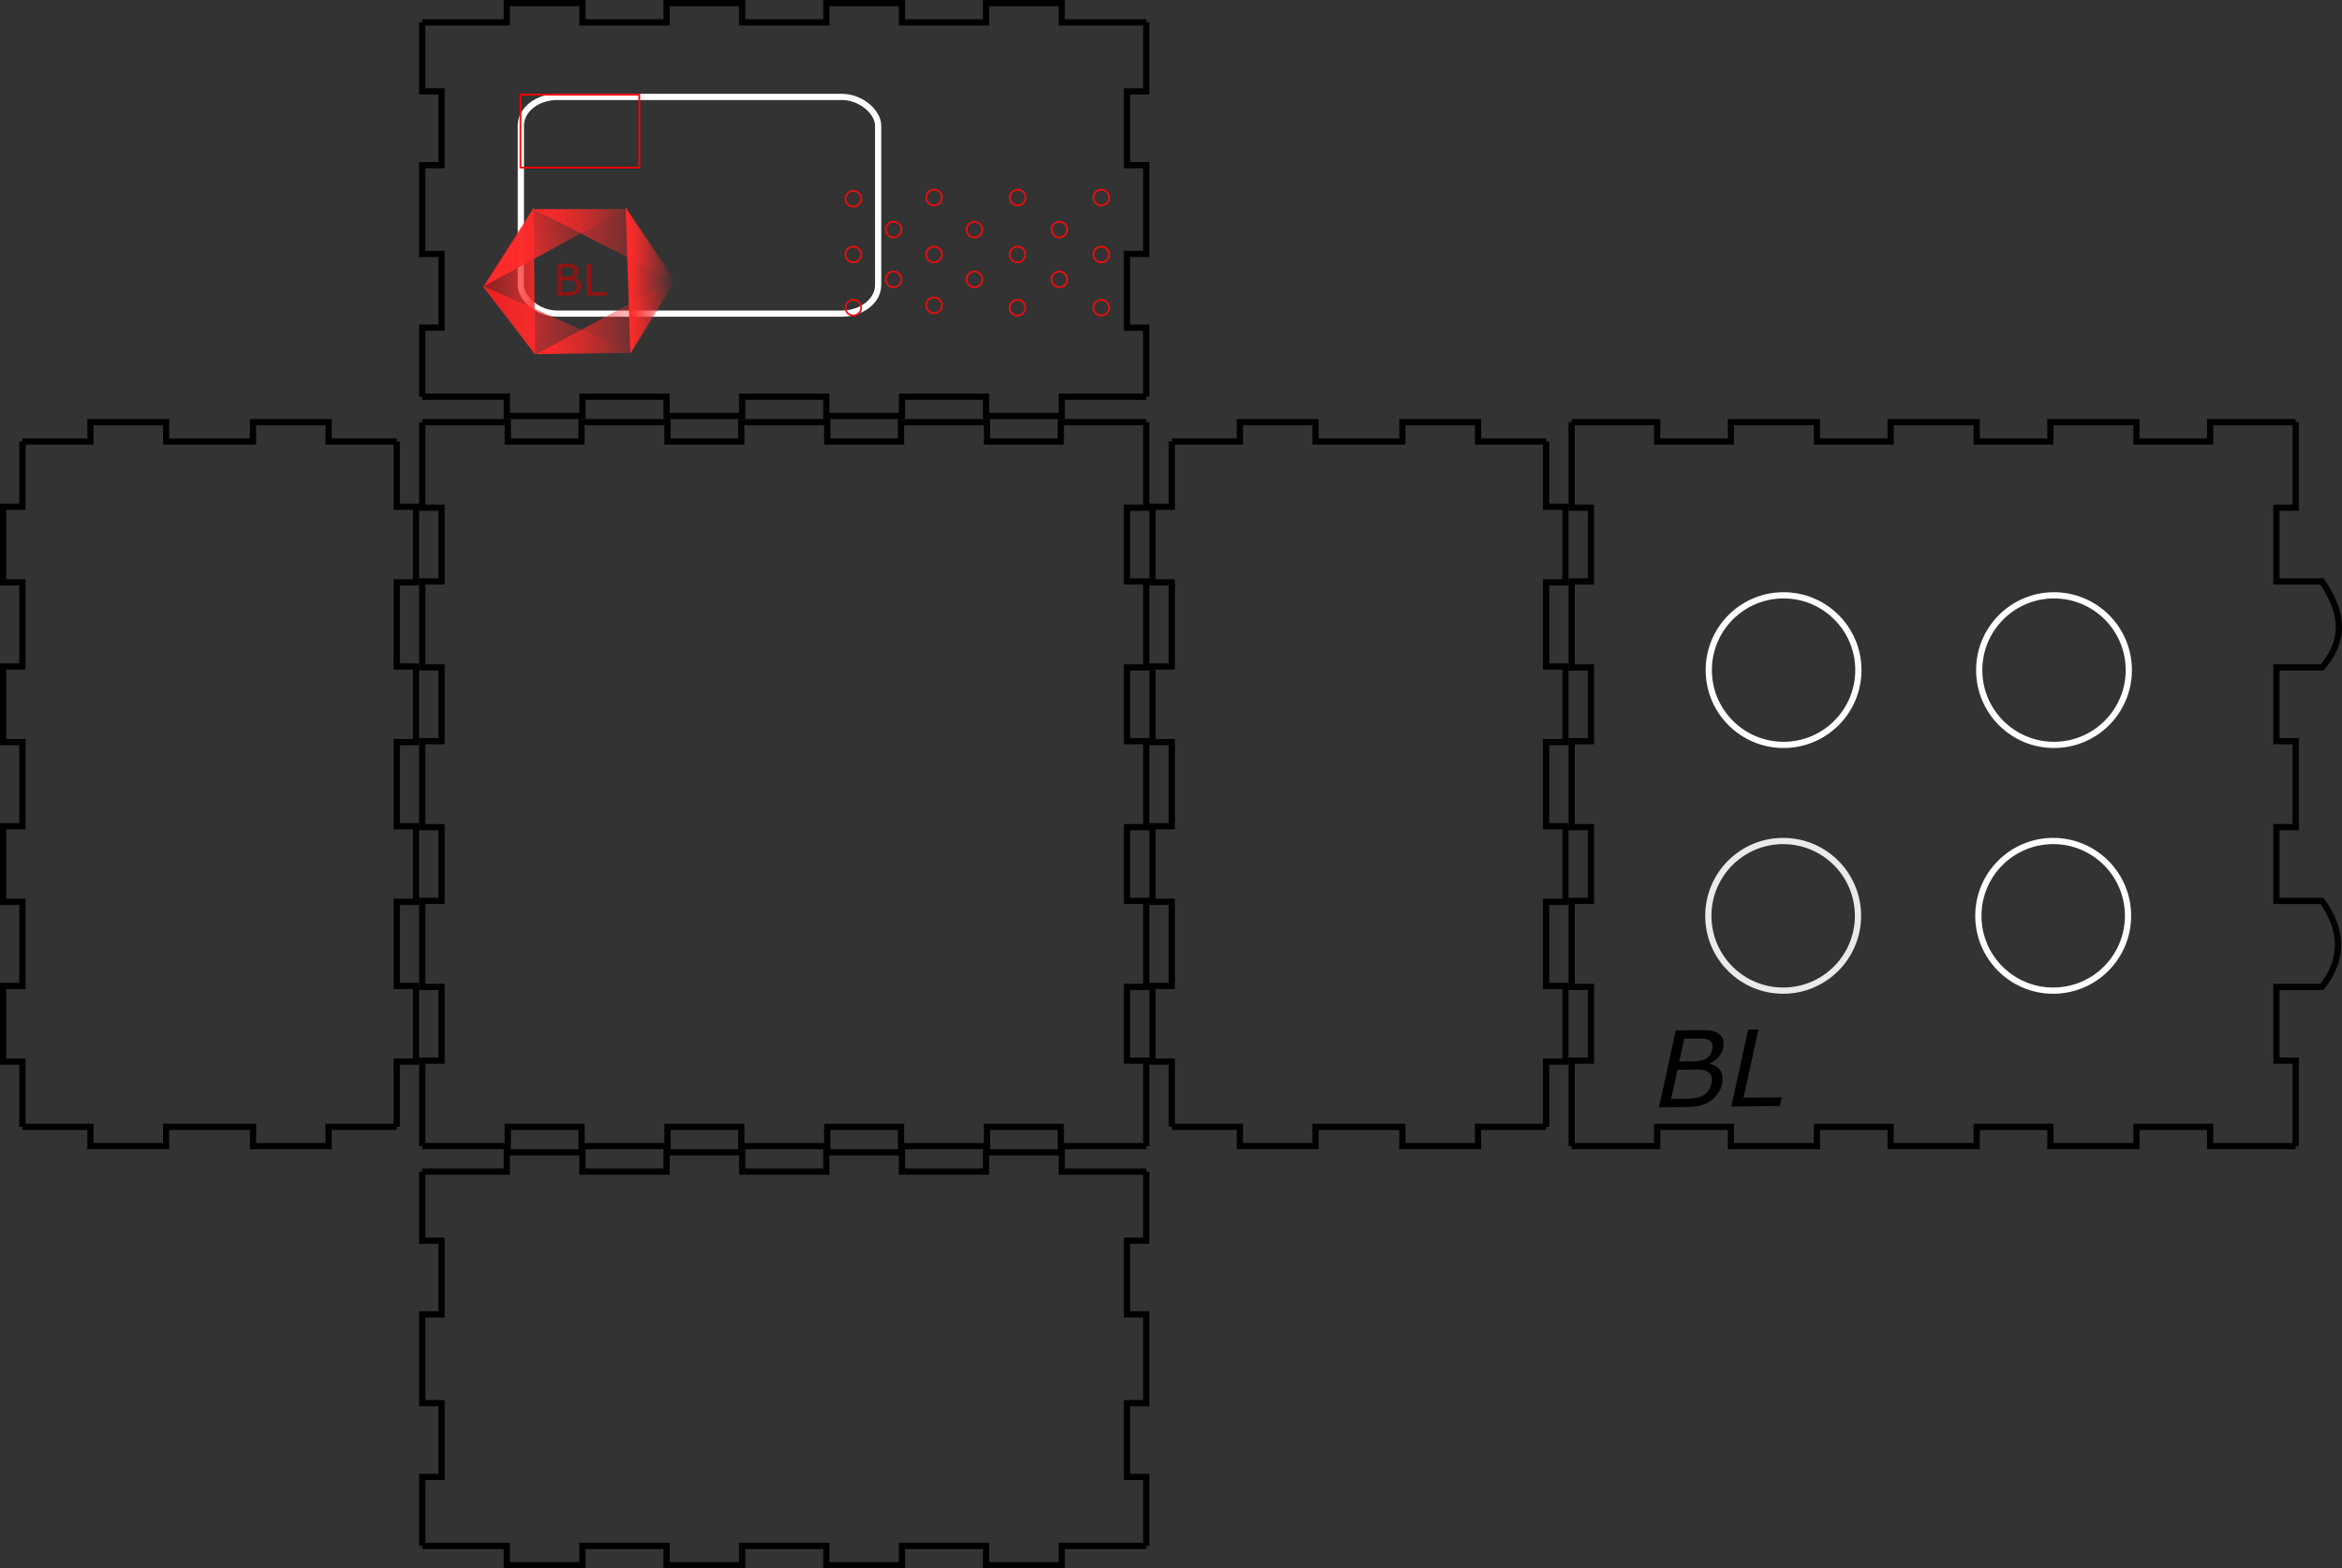 <?xml version="1.0" encoding="UTF-8" standalone="no"?>
<!-- Created with Inkscape (http://www.inkscape.org/) -->

<svg
   width="376.342mm"
   height="252.05mm"
   viewBox="0 0 376.342 252.05"
   version="1.1"
   id="svg5"
   xml:space="preserve"
   inkscape:version="1.2.2 (732a01da63, 2022-12-09)"
   sodipodi:docname="Bjarki.svg"
   xmlns:inkscape="http://www.inkscape.org/namespaces/inkscape"
   xmlns:sodipodi="http://sodipodi.sourceforge.net/DTD/sodipodi-0.dtd"
   xmlns:xlink="http://www.w3.org/1999/xlink"
   xmlns="http://www.w3.org/2000/svg"
   xmlns:svg="http://www.w3.org/2000/svg"><rect x="0" y="0" width="376.342" height="252.05" fill="#333333" stroke="none"/><sodipodi:namedview
     id="namedview7"
     pagecolor="#ffffff"
     bordercolor="#000000"
     borderopacity="0.25"
     inkscape:showpageshadow="2"
     inkscape:pageopacity="0.0"
     inkscape:pagecheckerboard="0"
     inkscape:deskcolor="#d1d1d1"
     inkscape:document-units="mm"
     showgrid="false"
     inkscape:zoom="0.69130191"
     inkscape:cx="611.88895"
     inkscape:cy="377.5485"
     inkscape:window-width="1920"
     inkscape:window-height="974"
     inkscape:window-x="-11"
     inkscape:window-y="-11"
     inkscape:window-maximized="1"
     inkscape:current-layer="layer1" /><defs
     id="defs2"><rect
       x="968.126"
       y="623.735"
       width="315.874"
       height="203.509"
       id="rect5498" /><rect
       x="296.985"
       y="363.453"
       width="100.242"
       height="18.293"
       id="rect37393" /><rect
       x="284.257"
       y="603.162"
       width="224.86"
       height="30.406"
       id="rect37179" /><rect
       x="343.52"
       y="531.819"
       width="81.427"
       height="49.619"
       id="rect34858" /><rect
       x="340.975"
       y="539.453"
       width="119.596"
       height="49.619"
       id="rect34798" /><rect
       x="312.985"
       y="524.185"
       width="146.314"
       height="80.155"
       id="rect34792" /><inkscape:path-effect
       effect="powerstroke"
       id="path-effect479"
       is_visible="true"
       lpeversion="1"
       offset_points="0,0.217"
       not_jump="false"
       sort_points="true"
       interpolator_type="CubicBezierJohan"
       interpolator_beta="0.2"
       start_linecap_type="zerowidth"
       linejoin_type="extrp_arc"
       miter_limit="4"
       scale_width="1"
       end_linecap_type="zerowidth" /><inkscape:path-effect
       effect="spiro"
       id="path-effect477"
       is_visible="true"
       lpeversion="1" /><inkscape:path-effect
       effect="bspline"
       id="path-effect465"
       is_visible="true"
       lpeversion="1"
       weight="33.333"
       steps="2"
       helper_size="0"
       apply_no_weight="true"
       apply_with_weight="true"
       only_selected="false" /><inkscape:path-effect
       effect="fill_between_many"
       method="bsplinespiro"
       linkedpaths="#path475,0,1"
       id="path-effect481"
       is_visible="true"
       lpeversion="0"
       join="true"
       close="true"
       autoreverse="true" /><inkscape:path-effect
       effect="bspline"
       id="path-effect465-8"
       is_visible="true"
       lpeversion="1"
       weight="33.333"
       steps="2"
       helper_size="0"
       apply_no_weight="true"
       apply_with_weight="true"
       only_selected="false" /><rect
       x="343.52"
       y="531.819"
       width="81.427"
       height="49.619"
       id="rect34858-9" /><rect
       x="343.52"
       y="531.819"
       width="81.427"
       height="49.619"
       id="rect34858-0" /><inkscape:path-effect
       effect="bspline"
       id="path-effect465-8-6"
       is_visible="true"
       lpeversion="1"
       weight="33.333"
       steps="2"
       helper_size="0"
       apply_no_weight="true"
       apply_with_weight="true"
       only_selected="false" /><linearGradient
       inkscape:collect="always"
       xlink:href="#linearGradient33181"
       id="linearGradient33183"
       x1="70.805"
       y1="117.308"
       x2="168.403"
       y2="117.308"
       gradientUnits="userSpaceOnUse"
       gradientTransform="matrix(0.236,0,0,0.224,68.994,13.324)" /><linearGradient
       inkscape:collect="always"
       id="linearGradient33181"><stop
         style="stop-color:#ff2a2a;stop-opacity:1;"
         offset="0"
         id="stop33177" /><stop
         style="stop-color:#ff2a2a;stop-opacity:0;"
         offset="1"
         id="stop33179" /></linearGradient><linearGradient
       inkscape:collect="always"
       xlink:href="#linearGradient33181"
       id="linearGradient33175"
       x1="138.471"
       y1="143.67"
       x2="169.193"
       y2="143.333"
       gradientUnits="userSpaceOnUse"
       gradientTransform="matrix(0.236,0,0,0.226,68.994,13.032)" /><linearGradient
       inkscape:collect="always"
       xlink:href="#linearGradient33181"
       id="linearGradient33283"
       gradientUnits="userSpaceOnUse"
       x1="135.104"
       y1="143.333"
       x2="169.193"
       y2="143.333"
       gradientTransform="matrix(-0.265,0,0,0.23,123.053,12.871)" /><linearGradient
       inkscape:collect="always"
       xlink:href="#linearGradient33181"
       id="linearGradient33167"
       x1="74.633"
       y1="171.171"
       x2="168.516"
       y2="171.171"
       gradientUnits="userSpaceOnUse"
       gradientTransform="matrix(0.236,0,0,0.217,68.994,14.32)" /><linearGradient
       inkscape:collect="always"
       xlink:href="#linearGradient33181"
       id="linearGradient33207"
       x1="43.338"
       y1="171.682"
       x2="136.836"
       y2="172.692"
       gradientUnits="userSpaceOnUse"
       gradientTransform="matrix(0.236,0,0,0.226,68.789,13.032)" /><linearGradient
       inkscape:collect="always"
       xlink:href="#linearGradient33197"
       id="linearGradient33211"
       x1="14.764"
       y1="146.351"
       x2="73.886"
       y2="146.52"
       gradientUnits="userSpaceOnUse"
       gradientTransform="matrix(0.236,0,0,0.226,68.994,13.032)" /><linearGradient
       inkscape:collect="always"
       id="linearGradient33197"><stop
         style="stop-color:#ba0000;stop-opacity:1;"
         offset="0"
         id="stop33193" /><stop
         style="stop-color:#ff2a2a;stop-opacity:0;"
         offset="1"
         id="stop33195" /></linearGradient><linearGradient
       inkscape:collect="always"
       xlink:href="#linearGradient33181"
       id="linearGradient33191"
       x1="60.279"
       y1="130.693"
       x2="135.69"
       y2="118.456"
       gradientUnits="userSpaceOnUse"
       gradientTransform="matrix(0.236,0,0,0.224,68.994,13.324)" /><rect
       x="343.52"
       y="531.819"
       width="81.427"
       height="49.619"
       id="rect34858-6" /><inkscape:path-effect
       effect="bspline"
       id="path-effect465-8-3"
       is_visible="true"
       lpeversion="1"
       weight="33.333"
       steps="2"
       helper_size="0"
       apply_no_weight="true"
       apply_with_weight="true"
       only_selected="false" /></defs><g
     inkscape:label="Layer 1"
     inkscape:groupmode="layer"
     id="layer1"
     transform="translate(56.894,-48.501)"><g
       inkscape:label="Layer 1"
       id="layer1-5"
       transform="translate(-57.394,48.001)"><g
         id="panel9400"><path
           style="fill:none;stroke:#000000;stroke-width:1"
           d="m 68.35,188.8 h 13.595 v -3.1 h 12.15 v 3.1 h 13.52 v -3.1 h 12.15 v 3.1 h 13.52 v -3.1 h 12.15 v 3.1 h 13.52 v -3.1 h 12.15 v 3.1 H 184.7"
           id="path138" /><path
           style="fill:none;stroke:#000000;stroke-width:1"
           d="m 184.7,188.8 v 11.092 h -3.1 v 11.85 h 3.1 v 14.266 h -3.1 v 11.85 h 3.1 v 11.092"
           id="path140" /><path
           style="fill:none;stroke:#000000;stroke-width:1"
           d="m 184.7,248.95 h -13.595 v 3.1 h -12.15 v -3.1 h -13.52 v 3.1 h -12.15 v -3.1 h -13.52 v 3.1 h -12.15 v -3.1 h -13.52 v 3.1 h -12.15 v -3.1 H 68.35"
           id="path142" /><path
           style="fill:none;stroke:#000000;stroke-width:1"
           d="m 68.35,248.95 v -11.092 h 3.1 v -11.85 h -3.1 v -14.266 h 3.1 v -11.85 h -3.1 V 188.8"
           id="path144" /></g><g
         id="panel4575"><path
           style="fill:none;stroke:#000000;stroke-width:1"
           d="m 4.1,71.45 h 10.942 v -3.1 h 12.15 v 3.1 h 13.967 v -3.1 h 12.15 v 3.1 H 64.25"
           id="path147" /><path
           style="fill:none;stroke:#000000;stroke-width:1"
           d="m 64.25,71.45 v 10.495 h 3.1 v 12.15 h -3.1 v 13.52 h 3.1 v 12.15 h -3.1 v 13.52 h 3.1 v 12.15 h -3.1 v 13.52 h 3.1 v 12.15 h -3.1 V 181.6"
           id="path149" /><path
           style="fill:none;stroke:#000000;stroke-width:1"
           d="M 64.25,181.6 H 53.308 v 3.1 h -12.15 v -3.1 H 27.192 v 3.1 h -12.15 v -3.1 H 4.1"
           id="path151" /><path
           style="fill:none;stroke:#000000;stroke-width:1"
           d="M 4.1,181.6 V 171.105 H 1 v -12.15 h 3.1 v -13.52 H 1 v -12.15 h 3.1 v -13.52 H 1 v -12.15 H 4.1 V 94.095 H 1 V 81.945 H 4.1 V 71.45"
           id="path153" /></g><g
         id="panel442"><path
           style="fill:none;stroke:#000000;stroke-width:1"
           d="m 68.35,68.35 h 13.745 v 3.1 h 11.85 v -3.1 h 13.82 v 3.1 h 11.85 v -3.1 h 13.82 v 3.1 h 11.85 v -3.1 h 13.82 v 3.1 h 11.85 v -3.1 H 184.7"
           id="path156" /><path
           style="fill:none;stroke:#000000;stroke-width:1"
           d="m 184.7,68.35 v 13.745 h -3.1 v 11.85 h 3.1 v 13.82 h -3.1 v 11.85 h 3.1 v 13.82 h -3.1 v 11.85 h 3.1 v 13.82 h -3.1 v 11.85 h 3.1 V 184.7"
           id="path158" /><path
           style="fill:none;stroke:#000000;stroke-width:1"
           d="m 184.7,184.7 h -13.745 v -3.1 h -11.85 v 3.1 h -13.82 v -3.1 h -11.85 v 3.1 h -13.82 v -3.1 h -11.85 v 3.1 h -13.82 v -3.1 h -11.85 v 3.1 H 68.35"
           id="path160" /><path
           style="fill:none;stroke:#000000;stroke-width:1"
           d="m 68.35,184.7 v -13.745 h 3.1 v -11.85 h -3.1 v -13.82 h 3.1 v -11.85 h -3.1 v -13.82 h 3.1 v -11.85 h -3.1 v -13.82 h 3.1 v -11.85 h -3.1 V 68.35"
           id="path162" /></g><g
         id="panel5185"><path
           style="fill:none;stroke:#000000;stroke-width:1"
           d="m 188.8,71.45 h 10.942 v -3.1 h 12.15 v 3.1 h 13.966 v -3.1 h 12.15 v 3.1 h 10.942"
           id="path165" /><path
           style="fill:none;stroke:#000000;stroke-width:1"
           d="m 248.95,71.45 v 10.495 h 3.1 v 12.15 h -3.1 v 13.52 h 3.1 v 12.15 h -3.1 v 13.52 h 3.1 v 12.15 h -3.1 v 13.52 h 3.1 v 12.15 h -3.1 V 181.6"
           id="path167" /><path
           style="fill:none;stroke:#000000;stroke-width:1"
           d="m 248.95,181.6 h -10.942 v 3.1 h -12.15 v -3.1 h -13.966 v 3.1 h -12.15 v -3.1 H 188.8"
           id="path169" /><path
           style="fill:none;stroke:#000000;stroke-width:1"
           d="m 188.8,181.6 v -10.495 h -3.1 v -12.15 h 3.1 v -13.52 h -3.1 v -12.15 h 3.1 v -13.52 h -3.1 v -12.15 h 3.1 v -13.52 h -3.1 v -12.15 h 3.1 V 71.45"
           id="path171" /></g><g
         id="panel5641"><path
           style="fill:none;stroke:#000000;stroke-width:1"
           d="m 253.05,68.35 h 13.745 v 3.1 h 11.85 v -3.1 h 13.82 v 3.1 h 11.85 v -3.1 h 13.82 v 3.1 h 11.85 v -3.1 h 13.82 v 3.1 h 11.85 v -3.1 H 369.4"
           id="path174" /><path
           style="fill:none;stroke:#000000;stroke-width:1"
           d="m 369.4,68.35 v 13.745 h -3.1 v 11.85 h 7.333 c 2.988,4.457 4.186,9.004 0,13.82 H 366.3 v 11.85 h 3.1 v 13.82 h -3.1 v 11.85 h 7.333 c 3.689,5.174 3.165,9.728 0,13.82 H 366.3 v 11.85 h 3.1 V 184.7"
           id="path176"
           sodipodi:nodetypes="cccccccccccccccccc" /><path
           style="fill:none;stroke:#000000;stroke-width:1"
           d="m 369.4,184.7 h -13.745 v -3.1 h -11.85 v 3.1 h -13.82 v -3.1 h -11.85 v 3.1 h -13.82 v -3.1 h -11.85 v 3.1 h -13.82 v -3.1 h -11.85 v 3.1 H 253.05"
           id="path178" /><path
           style="fill:none;stroke:#000000;stroke-width:1"
           d="m 253.05,184.7 v -13.745 h 3.1 v -11.85 h -3.1 v -13.82 h 3.1 v -11.85 h -3.1 v -13.82 h 3.1 v -11.85 h -3.1 v -13.82 h 3.1 v -11.85 h -3.1 V 68.35"
           id="path180" /></g><g
         id="panel6891"><path
           style="fill:none;stroke:#000000;stroke-width:1"
           d="M 68.35,4.1 H 81.945 V 1 h 12.15 v 3.1 h 13.52 V 1 h 12.15 v 3.1 h 13.52 V 1 h 12.15 v 3.1 h 13.52 V 1 h 12.15 V 4.1 H 184.7"
           id="path183" /><path
           style="fill:none;stroke:#000000;stroke-width:1"
           d="m 184.7,4.1 v 11.092 h -3.1 v 11.85 h 3.1 v 14.267 h -3.1 v 11.85 h 3.1 V 64.25"
           id="path185" /><path
           style="fill:none;stroke:#000000;stroke-width:1"
           d="m 184.7,64.25 h -13.595 v 3.1 h -12.15 v -3.1 h -13.52 v 3.1 h -12.15 v -3.1 h -13.52 v 3.1 h -12.15 v -3.1 h -13.52 v 3.1 h -12.15 v -3.1 H 68.35"
           id="path187" /><path
           style="fill:none;stroke:#000000;stroke-width:1"
           d="M 68.35,64.25 V 53.158 h 3.1 v -11.85 h -3.1 V 27.042 h 3.1 v -11.85 h -3.1 V 4.1"
           id="path189" /></g><circle
         style="fill:none;stroke:#ffffff;stroke-width:1;stroke-dasharray:none"
         id="path476-6"
         cx="330.433"
         cy="147.685"
         r="12.025" /><circle
         style="opacity:0.99;fill:none;stroke:#ececec;stroke-width:1;stroke-dasharray:none"
         id="path476-6-3"
         cx="287.041"
         cy="147.685"
         r="12.025" /><circle
         style="fill:none;stroke:#ffffff;stroke-width:1;stroke-dasharray:none"
         id="path476-6-9"
         cx="287.107"
         cy="108.196"
         r="12.019" /><circle
         style="fill:none;stroke:#ffffff;stroke-width:1;stroke-dasharray:none"
         id="path476-6-0"
         cx="330.563"
         cy="108.196"
         r="12.019" /><rect
         style="opacity:0.99;fill:none;stroke:#ffffff;stroke-width:1;stroke-dasharray:none"
         id="rect2730"
         width="57.41"
         height="34.829"
         x="84.201"
         y="16.075"
         rx="5.868"
         ry="4.593" /><rect
         style="opacity:0.99;fill:none;stroke:#ff0000;stroke-width:0.277;stroke-dasharray:none"
         id="rect2734"
         width="19.097"
         height="11.723"
         x="84.138"
         y="15.713"
         rx="0" /><ellipse
         style="opacity:0.99;fill:none;stroke:#f30c0c;stroke-width:0.276;stroke-dasharray:none"
         id="path3256"
         cx="137.626"
         cy="41.4"
         rx="1.262"
         ry="1.262" /><ellipse
         style="opacity:0.99;fill:none;stroke:#f30c0c;stroke-width:0.276;stroke-dasharray:none"
         id="path3256-2"
         cx="144.111"
         cy="37.4"
         rx="1.262"
         ry="1.262" /><ellipse
         style="opacity:0.99;fill:none;stroke:#f30c0c;stroke-width:0.276;stroke-dasharray:none"
         id="path3256-22"
         cx="157.081"
         cy="37.4"
         rx="1.262"
         ry="1.262" /><ellipse
         style="opacity:0.99;fill:none;stroke:#f30c0c;stroke-width:0.276;stroke-dasharray:none"
         id="path3256-7"
         cx="164.001"
         cy="41.4"
         rx="1.262"
         ry="1.262" /><ellipse
         style="opacity:0.99;fill:none;stroke:#f30c0c;stroke-width:0.276;stroke-dasharray:none"
         id="path3256-78"
         cx="150.596"
         cy="41.4"
         rx="1.262"
         ry="1.262" /><ellipse
         style="opacity:0.99;fill:none;stroke:#f30c0c;stroke-width:0.276;stroke-dasharray:none"
         id="path3256-0"
         cx="144.111"
         cy="45.4"
         rx="1.262"
         ry="1.262" /><ellipse
         style="opacity:0.99;fill:none;stroke:#f30c0c;stroke-width:0.276;stroke-dasharray:none"
         id="path3256-3"
         cx="157.081"
         cy="45.4"
         rx="1.262"
         ry="1.262" /><ellipse
         style="opacity:0.99;fill:none;stroke:#f30c0c;stroke-width:0.276;stroke-dasharray:none"
         id="path3256-9"
         cx="170.737"
         cy="37.4"
         rx="1.262"
         ry="1.262" /><ellipse
         style="opacity:0.99;fill:none;stroke:#f30c0c;stroke-width:0.276;stroke-dasharray:none"
         id="path3256-70"
         cx="170.737"
         cy="45.4"
         rx="1.262"
         ry="1.262" /><ellipse
         style="opacity:0.99;fill:none;stroke:#f30c0c;stroke-width:0.276;stroke-dasharray:none"
         id="path3256-5"
         cx="177.473"
         cy="41.4"
         rx="1.262"
         ry="1.262" /><ellipse
         style="opacity:0.99;fill:none;stroke:#f30c0c;stroke-width:0.276;stroke-dasharray:none"
         id="path3256-29"
         cx="164.001"
         cy="49.947"
         rx="1.262"
         ry="1.262" /><ellipse
         style="opacity:0.99;fill:none;stroke:#f30c0c;stroke-width:0.276;stroke-dasharray:none"
         id="path3256-76"
         cx="150.596"
         cy="49.564"
         rx="1.262"
         ry="1.262" /><ellipse
         style="opacity:0.99;fill:none;stroke:#f30c0c;stroke-width:0.276;stroke-dasharray:none"
         id="path3256-21"
         cx="137.626"
         cy="49.947"
         rx="1.262"
         ry="1.262" /><ellipse
         style="opacity:0.99;fill:none;stroke:#f30c0c;stroke-width:0.276;stroke-dasharray:none"
         id="path3256-54"
         cx="137.626"
         cy="-32.437"
         rx="1.262"
         ry="1.262"
         transform="scale(1,-1)" /><ellipse
         style="opacity:0.99;fill:none;stroke:#f30c0c;stroke-width:0.276;stroke-dasharray:none"
         id="path3256-51"
         cx="150.596"
         cy="32.245"
         rx="1.262"
         ry="1.262" /><ellipse
         style="opacity:0.99;fill:none;stroke:#f30c0c;stroke-width:0.276;stroke-dasharray:none"
         id="path3256-08"
         cx="164.035"
         cy="32.245"
         rx="1.262"
         ry="1.262" /><ellipse
         style="opacity:0.99;fill:none;stroke:#f30c0c;stroke-width:0.276;stroke-dasharray:none"
         id="path3256-79"
         cx="177.473"
         cy="32.245"
         rx="1.262"
         ry="1.262" /><ellipse
         style="opacity:0.99;fill:none;stroke:#f30c0c;stroke-width:0.276;stroke-dasharray:none"
         id="path3256-20"
         cx="177.473"
         cy="49.947"
         rx="1.262"
         ry="1.262" /><g
         aria-label="BL"
         transform="matrix(0.265,-0.003,0.003,0.265,7.901,0.614)"
         id="text5496"
         style="font-style:italic;font-size:64px;-inkscape-font-specification:'sans-serif, Italic';white-space:pre;shape-inside:url(#rect5498);opacity:0.99;fill:none;stroke:#f30c0c;stroke-width:1.042"><path
           d="m 1001.906,678.375 q -3.031,2.031 -6.344,2.906 -3.312,0.844 -8.156,0.844 H 970.312 l 10.719,-46.531 h 13.375 q 5.094,0 7.562,0.344 2.5,0.344 4.562,1.594 1.719,1.062 2.562,2.719 0.875,1.625 0.875,3.625 0,4.031 -2.281,7.125 -2.281,3.094 -6.312,4.781 v 0.25 q 3.75,0.844 5.719,3.156 2,2.312 2,5.938 0,3.969 -2,7.531 -1.969,3.531 -5.188,5.719 z m 1.344,-32.781 q 0,-1.312 -0.438,-2.156 -0.438,-0.875 -1.25,-1.438 -1.312,-0.875 -3.281,-1.094 -1.969,-0.25 -5.094,-0.25 h -7.062 l -3.188,13.812 h 8.125 q 2.688,0 4.688,-0.375 2,-0.406 3.5,-1.25 1.938,-1.125 2.969,-3.188 1.031,-2.094 1.031,-4.062 z m -0.688,19.969 q 0,-1.75 -0.594,-2.812 -0.594,-1.094 -2.125,-2.031 -1.25,-0.781 -3.219,-1.031 -1.938,-0.25 -5.406,-0.25 h -9.406 l -4.094,17.625 H 986.25 q 4.156,0 6.75,-0.438 2.625,-0.469 4.531,-1.625 2.469,-1.469 3.75,-4 1.281,-2.562 1.281,-5.438 z"
           style="fill:#000000;stroke:none"
           id="path6803" /><path
           d="m 1043.656,682.125 h -29.469 l 10.75,-46.531 h 6.25 l -9.531,41.25 h 23.219 z"
           style="fill:#000000;stroke:none"
           id="path6805" /></g><path
         style="fill:#00cf46;fill-opacity:1;stroke-width:0.061"
         d="M 107.608,42.521 87.442,53.943"
         id="path457" /><path
         style="fill:url(#linearGradient33183);fill-opacity:1;stroke-width:0.065"
         d="m 86.244,34.128 c 23.343,11.898 22.54,11.743 22.54,11.743 l -7.718,-11.784 z"
         id="path29149"
         sodipodi:nodetypes="cccc" /><path
         style="fill:url(#linearGradient33175);fill-opacity:1;stroke-width:0.061"
         d="m 101.042,33.881 0.749,23.445 7.249,-11.675 z"
         id="path29270"
         sodipodi:nodetypes="cccc" /><path
         style="fill:url(#linearGradient33283);fill-opacity:1;stroke-width:0.065"
         d="m 86.251,33.883 0.227,23.562 -8.185,-11.016 z"
         id="path29270-6"
         sodipodi:nodetypes="cccc" /><path
         style="fill:url(#linearGradient33167);fill-opacity:1;stroke-width:0.06"
         d="m 108.811,45.492 -22.182,11.916 15.122,-0.185 z"
         id="path29272"
         sodipodi:nodetypes="cccc" /><path
         style="fill:url(#linearGradient33207);fill-opacity:1;stroke-width:0.061"
         d="m 101.888,57.017 -23.845,-10.585 8.372,10.951 z"
         id="path29274"
         sodipodi:nodetypes="cccc" /><path
         style="fill:url(#linearGradient33211);fill-opacity:1;stroke-width:0.062"
         d="m 86.397,57.425 -8.147,-10.992 7.752,-12.342 z"
         id="path29276"
         sodipodi:nodetypes="cccc" /><path
         style="fill:url(#linearGradient33191);fill-opacity:1;stroke-width:0.061"
         d="m 78.249,46.503 7.965,-12.365 14.713,0.006 z"
         id="path29278"
         sodipodi:nodetypes="cccc" /><g
         aria-label="BL"
         transform="matrix(0.577,0,0,0.587,-108.829,-270.581)"
         id="text34856"
         style="white-space:pre;shape-inside:url(#rect34858-6);fill:#ff2a2a;stroke-width:1.009"><path
           d="m 351.271,540.083 q 0,0.65 -0.246,1.148 -0.246,0.498 -0.662,0.82 -0.492,0.387 -1.084,0.551 -0.586,0.164 -1.494,0.164 h -3.094 v -8.725 h 2.584 q 0.955,0 1.43,0.07 0.475,0.07 0.908,0.293 0.48,0.252 0.697,0.65 0.217,0.393 0.217,0.943 0,0.621 -0.316,1.061 -0.316,0.434 -0.844,0.697 v 0.047 q 0.885,0.182 1.395,0.779 0.51,0.592 0.51,1.5 z m -1.951,-3.932 q 0,-0.316 -0.105,-0.533 -0.105,-0.217 -0.34,-0.352 -0.275,-0.158 -0.668,-0.193 -0.393,-0.041 -0.973,-0.041 h -1.383 v 2.52 h 1.5 q 0.545,0 0.867,-0.053 0.322,-0.059 0.598,-0.234 0.275,-0.176 0.387,-0.451 0.117,-0.281 0.117,-0.662 z m 0.744,3.979 q 0,-0.527 -0.158,-0.838 -0.158,-0.311 -0.574,-0.527 -0.281,-0.146 -0.686,-0.188 -0.398,-0.047 -0.973,-0.047 h -1.822 v 3.246 h 1.535 q 0.762,0 1.248,-0.076 0.486,-0.082 0.797,-0.293 0.328,-0.229 0.48,-0.521 0.152,-0.293 0.152,-0.756 z"
           style="fill:#cd0000;fill-opacity:0.593"
           id="path6798" /><path
           d="m 358.438,542.766 h -5.52 v -8.725 h 1.16 v 7.693 h 4.359 z"
           style="fill:#cd0000;fill-opacity:0.593"
           id="path6800" /></g><ellipse
         id="path441-3"
         style="fill:#ffdd55;stroke:#000000;stroke-width:0.054"
         cx="82.319"
         cy="56.768"
         rx="0.012"
         ry="0.009" /><ellipse
         id="path443-2"
         style="fill:#ffdd55;stroke:#000000;stroke-width:0.054"
         cx="95.883"
         cy="56.499"
         rx="0.012"
         ry="0.009" /><path
         style="fill:#ffdd55;stroke-width:0.054"
         d="m 82.228,56.499 c 0,0 13.745,0 13.745,0"
         id="path463-4"
         inkscape:path-effect="#path-effect465-8-3"
         inkscape:original-d="m 82.228369,56.498971 h 13.7454" /></g></g></svg>
